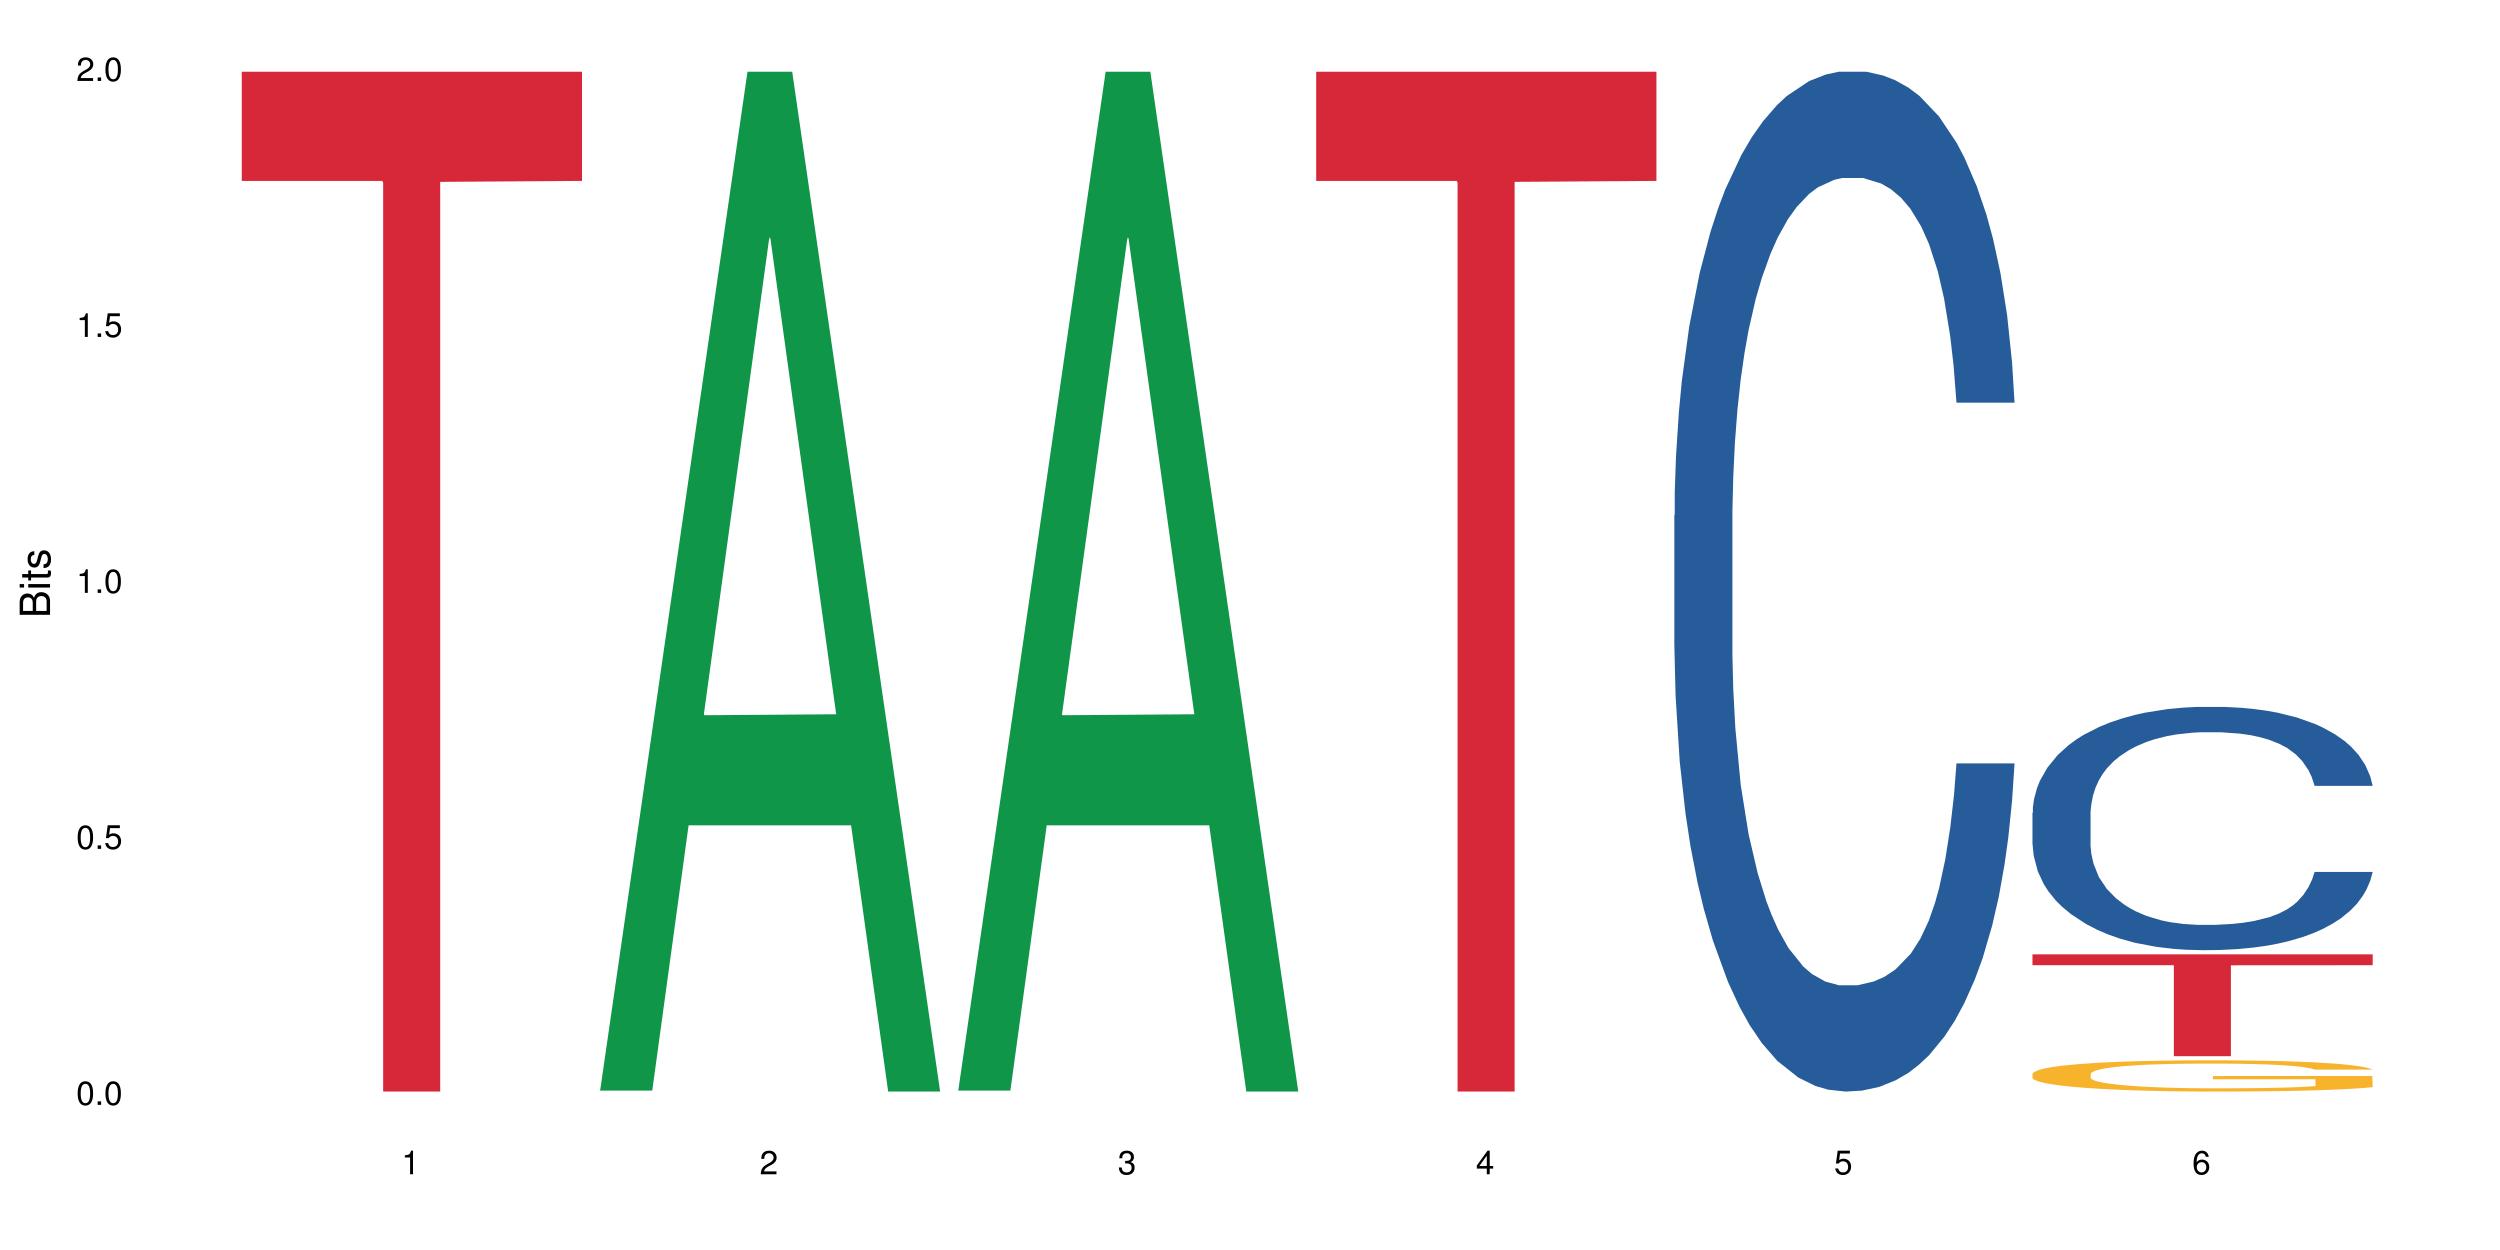 <?xml version="1.0" encoding="UTF-8"?>
<svg xmlns="http://www.w3.org/2000/svg" xmlns:xlink="http://www.w3.org/1999/xlink" width="720pt" height="360pt" viewBox="0 0 720 360" version="1.1">
<defs>
<g>
<symbol overflow="visible" id="glyph0-0">
<path style="stroke:none;" d=""/>
</symbol>
<symbol overflow="visible" id="glyph0-1">
<path style="stroke:none;" d="M 2.641 -6.797 C 2 -6.797 1.422 -6.531 1.078 -6.047 C 0.641 -5.453 0.406 -4.547 0.406 -3.297 C 0.406 -1 1.188 0.219 2.641 0.219 C 4.078 0.219 4.859 -1 4.859 -3.234 C 4.859 -4.562 4.656 -5.438 4.203 -6.047 C 3.844 -6.531 3.281 -6.797 2.641 -6.797 Z M 2.641 -6.047 C 3.547 -6.047 4 -5.125 4 -3.312 C 4 -1.375 3.562 -0.484 2.625 -0.484 C 1.734 -0.484 1.281 -1.422 1.281 -3.281 C 1.281 -5.141 1.734 -6.047 2.641 -6.047 Z M 2.641 -6.047 "/>
</symbol>
<symbol overflow="visible" id="glyph0-2">
<path style="stroke:none;" d="M 1.828 -1 L 0.828 -1 L 0.828 0 L 1.828 0 Z M 1.828 -1 "/>
</symbol>
<symbol overflow="visible" id="glyph0-3">
<path style="stroke:none;" d="M 4.562 -6.797 L 1.062 -6.797 L 0.547 -3.094 L 1.328 -3.094 C 1.719 -3.562 2.047 -3.734 2.578 -3.734 C 3.484 -3.734 4.062 -3.109 4.062 -2.094 C 4.062 -1.125 3.484 -0.531 2.578 -0.531 C 1.828 -0.531 1.375 -0.906 1.188 -1.672 L 0.328 -1.672 C 0.453 -1.109 0.547 -0.844 0.75 -0.594 C 1.125 -0.078 1.828 0.219 2.594 0.219 C 3.969 0.219 4.922 -0.781 4.922 -2.219 C 4.922 -3.562 4.031 -4.484 2.719 -4.484 C 2.25 -4.484 1.859 -4.359 1.469 -4.062 L 1.734 -5.969 L 4.562 -5.969 Z M 4.562 -6.797 "/>
</symbol>
<symbol overflow="visible" id="glyph0-4">
<path style="stroke:none;" d="M 2.484 -4.844 L 2.484 0 L 3.328 0 L 3.328 -6.797 L 2.766 -6.797 C 2.469 -5.75 2.281 -5.609 0.984 -5.453 L 0.984 -4.844 Z M 2.484 -4.844 "/>
</symbol>
<symbol overflow="visible" id="glyph0-5">
<path style="stroke:none;" d="M 4.859 -0.828 L 1.281 -0.828 C 1.359 -1.391 1.672 -1.75 2.5 -2.234 L 3.469 -2.75 C 4.406 -3.266 4.906 -3.969 4.906 -4.812 C 4.906 -5.375 4.672 -5.906 4.266 -6.266 C 3.859 -6.625 3.375 -6.797 2.719 -6.797 C 1.859 -6.797 1.219 -6.5 0.844 -5.922 C 0.609 -5.562 0.5 -5.125 0.484 -4.438 L 1.328 -4.438 C 1.359 -4.906 1.406 -5.188 1.531 -5.406 C 1.75 -5.812 2.188 -6.062 2.703 -6.062 C 3.469 -6.062 4.031 -5.516 4.031 -4.781 C 4.031 -4.25 3.719 -3.797 3.125 -3.438 L 2.234 -2.938 C 0.812 -2.141 0.406 -1.5 0.328 0 L 4.859 0 Z M 4.859 -0.828 "/>
</symbol>
<symbol overflow="visible" id="glyph0-6">
<path style="stroke:none;" d="M 2.125 -3.125 L 2.578 -3.125 C 3.516 -3.125 3.984 -2.703 3.984 -1.891 C 3.984 -1.031 3.469 -0.531 2.578 -0.531 C 1.656 -0.531 1.203 -0.984 1.156 -1.969 L 0.312 -1.969 C 0.344 -1.422 0.438 -1.078 0.609 -0.766 C 0.953 -0.109 1.625 0.219 2.547 0.219 C 3.953 0.219 4.859 -0.609 4.859 -1.906 C 4.859 -2.766 4.516 -3.25 3.703 -3.516 C 4.344 -3.766 4.656 -4.25 4.656 -4.938 C 4.656 -6.109 3.875 -6.797 2.578 -6.797 C 1.203 -6.797 0.484 -6.047 0.453 -4.609 L 1.297 -4.609 C 1.312 -5.016 1.344 -5.25 1.453 -5.453 C 1.641 -5.828 2.062 -6.062 2.594 -6.062 C 3.344 -6.062 3.797 -5.625 3.797 -4.906 C 3.797 -4.422 3.609 -4.141 3.25 -3.984 C 3.016 -3.891 2.719 -3.844 2.125 -3.844 Z M 2.125 -3.125 "/>
</symbol>
<symbol overflow="visible" id="glyph0-7">
<path style="stroke:none;" d="M 3.141 -1.625 L 3.141 0 L 3.984 0 L 3.984 -1.625 L 4.984 -1.625 L 4.984 -2.391 L 3.984 -2.391 L 3.984 -6.797 L 3.359 -6.797 L 0.266 -2.516 L 0.266 -1.625 Z M 3.141 -2.391 L 1 -2.391 L 3.141 -5.359 Z M 3.141 -2.391 "/>
</symbol>
<symbol overflow="visible" id="glyph0-8">
<path style="stroke:none;" d="M 4.781 -5.031 C 4.609 -6.141 3.891 -6.797 2.844 -6.797 C 2.094 -6.797 1.422 -6.438 1.031 -5.828 C 0.609 -5.172 0.406 -4.344 0.406 -3.094 C 0.406 -1.953 0.578 -1.234 0.984 -0.625 C 1.359 -0.078 1.953 0.219 2.703 0.219 C 3.984 0.219 4.922 -0.734 4.922 -2.078 C 4.922 -3.344 4.062 -4.234 2.844 -4.234 C 2.172 -4.234 1.641 -3.969 1.281 -3.469 C 1.281 -5.125 1.828 -6.047 2.797 -6.047 C 3.391 -6.047 3.797 -5.672 3.938 -5.031 Z M 2.734 -3.484 C 3.547 -3.484 4.062 -2.922 4.062 -2 C 4.062 -1.156 3.484 -0.531 2.703 -0.531 C 1.922 -0.531 1.328 -1.188 1.328 -2.047 C 1.328 -2.891 1.906 -3.484 2.734 -3.484 Z M 2.734 -3.484 "/>
</symbol>
<symbol overflow="visible" id="glyph1-0">
<path style="stroke:none;" d=""/>
</symbol>
<symbol overflow="visible" id="glyph1-1">
<path style="stroke:none;" d="M 0 -0.953 L 0 -4.891 C 0 -5.719 -0.234 -6.344 -0.734 -6.797 C -1.188 -7.234 -1.812 -7.469 -2.5 -7.469 C -3.547 -7.469 -4.188 -7 -4.625 -5.875 C -4.984 -6.672 -5.641 -7.094 -6.531 -7.094 C -7.156 -7.094 -7.734 -6.859 -8.141 -6.391 C -8.562 -5.938 -8.75 -5.344 -8.75 -4.5 L -8.75 -0.953 Z M -4.984 -2.062 L -7.766 -2.062 L -7.766 -4.219 C -7.766 -4.844 -7.688 -5.203 -7.453 -5.5 C -7.219 -5.812 -6.859 -5.969 -6.375 -5.969 C -5.906 -5.969 -5.531 -5.812 -5.297 -5.5 C -5.062 -5.203 -4.984 -4.844 -4.984 -4.219 Z M -0.984 -2.062 L -4 -2.062 L -4 -4.781 C -4 -5.328 -3.859 -5.688 -3.578 -5.953 C -3.297 -6.219 -2.922 -6.359 -2.484 -6.359 C -2.062 -6.359 -1.688 -6.219 -1.406 -5.953 C -1.109 -5.688 -0.984 -5.328 -0.984 -4.781 Z M -0.984 -2.062 "/>
</symbol>
<symbol overflow="visible" id="glyph1-2">
<path style="stroke:none;" d="M -6.281 -1.797 L -6.281 -0.797 L 0 -0.797 L 0 -1.797 Z M -8.75 -1.797 L -8.75 -0.797 L -7.484 -0.797 L -7.484 -1.797 Z M -8.75 -1.797 "/>
</symbol>
<symbol overflow="visible" id="glyph1-3">
<path style="stroke:none;" d="M -6.281 -3.047 L -6.281 -2.016 L -8.016 -2.016 L -8.016 -1.016 L -6.281 -1.016 L -6.281 -0.172 L -5.469 -0.172 L -5.469 -1.016 L -0.719 -1.016 C -0.078 -1.016 0.281 -1.453 0.281 -2.234 C 0.281 -2.469 0.25 -2.719 0.188 -3.047 L -0.641 -3.047 C -0.609 -2.922 -0.594 -2.766 -0.594 -2.562 C -0.594 -2.141 -0.719 -2.016 -1.156 -2.016 L -5.469 -2.016 L -5.469 -3.047 Z M -6.281 -3.047 "/>
</symbol>
<symbol overflow="visible" id="glyph1-4">
<path style="stroke:none;" d="M -4.531 -5.25 C -5.766 -5.25 -6.469 -4.422 -6.469 -2.969 C -6.469 -1.516 -5.719 -0.562 -4.547 -0.562 C -3.562 -0.562 -3.094 -1.062 -2.734 -2.562 L -2.516 -3.484 C -2.344 -4.188 -2.094 -4.469 -1.625 -4.469 C -1.047 -4.469 -0.641 -3.875 -0.641 -3 C -0.641 -2.453 -0.797 -2 -1.062 -1.75 C -1.25 -1.594 -1.422 -1.531 -1.875 -1.469 L -1.875 -0.406 C -0.422 -0.453 0.281 -1.266 0.281 -2.922 C 0.281 -4.5 -0.5 -5.516 -1.719 -5.516 C -2.656 -5.516 -3.172 -4.984 -3.469 -3.734 L -3.703 -2.766 C -3.891 -1.953 -4.156 -1.609 -4.594 -1.609 C -5.172 -1.609 -5.547 -2.125 -5.547 -2.938 C -5.547 -3.75 -5.203 -4.172 -4.531 -4.203 Z M -4.531 -5.25 "/>
</symbol>
</g>
</defs>
<g id="surface10016">
<rect x="0" y="0" width="720" height="360" style="fill:rgb(100%,100%,100%);fill-opacity:1;stroke:none;"/>
<path style=" stroke:none;fill-rule:nonzero;fill:rgb(83.922%,15.686%,22.353%);fill-opacity:1;" d="M 69.629 20.664 L 167.617 20.664 L 167.617 52.102 L 126.777 52.379 L 126.777 314.371 L 110.348 314.371 L 110.348 52.652 L 110.109 52.102 L 69.629 52.102 Z M 69.629 20.664 "/>
<path style=" stroke:none;fill-rule:nonzero;fill:rgb(6.275%,58.824%,28.235%);fill-opacity:1;" d="M 172.773 314.094 L 172.879 313.82 L 215.277 20.664 L 228.152 20.664 L 270.762 314.371 L 255.789 314.371 L 245.113 237.703 L 198.316 237.703 L 187.848 314.094 L 172.773 314.094 L 202.82 205.988 L 240.82 205.711 L 221.871 68.648 L 221.664 68.375 L 221.453 69.199 L 202.715 205.711 L 202.82 205.988 Z M 172.773 314.094 "/>
<path style=" stroke:none;fill-rule:nonzero;fill:rgb(6.275%,58.824%,28.235%);fill-opacity:1;" d="M 275.918 314.094 L 276.023 313.82 L 318.422 20.664 L 331.297 20.664 L 373.906 314.371 L 358.934 314.371 L 348.258 237.703 L 301.461 237.703 L 290.992 314.094 L 275.918 314.094 L 305.961 205.988 L 343.965 205.711 L 325.016 68.648 L 324.805 68.375 L 324.598 69.199 L 305.859 205.711 L 305.961 205.988 Z M 275.918 314.094 "/>
<path style=" stroke:none;fill-rule:nonzero;fill:rgb(83.922%,15.686%,22.353%);fill-opacity:1;" d="M 379.062 20.664 L 477.047 20.664 L 477.047 52.102 L 436.211 52.379 L 436.211 314.371 L 419.781 314.371 L 419.781 52.652 L 419.543 52.102 L 379.062 52.102 Z M 379.062 20.664 "/>
<path style=" stroke:none;fill-rule:nonzero;fill:rgb(14.51%,36.078%,60%);fill-opacity:1;" d="M 482.207 148.457 L 482.324 148.188 L 482.324 141.742 L 482.684 131.543 L 483.52 118.656 L 484.355 109.797 L 486.508 93.957 L 489.496 78.652 L 492.602 66.84 L 494.871 59.859 L 496.902 54.492 L 501.562 44.559 L 504.551 39.457 L 507.777 34.891 L 511.723 30.328 L 514.59 27.645 L 521.043 23.348 L 525.82 21.469 L 529.527 20.664 L 537.531 20.664 L 542.312 21.738 L 545.777 23.078 L 549.602 25.227 L 552.828 27.645 L 558.445 33.551 L 563.465 41.066 L 565.734 45.363 L 569.32 53.684 L 572.066 61.738 L 573.98 68.719 L 576.129 78.652 L 578.043 90.734 L 579.477 104.426 L 580.191 115.969 L 563.465 115.969 L 562.625 105.23 L 561.672 96.91 L 559.879 85.902 L 558.086 78.117 L 555.578 70.332 L 553.305 65.23 L 550.199 60.129 L 547.449 56.906 L 544.582 54.492 L 541.836 52.879 L 536.578 51.27 L 530.484 51.27 L 528.211 51.805 L 523.551 53.953 L 521.043 55.832 L 517.457 59.59 L 514.949 63.082 L 511.961 68.449 L 509.93 73.016 L 507.418 79.996 L 505.629 86.172 L 503.598 95.031 L 502.402 101.742 L 501.324 109.258 L 500.371 118.117 L 499.652 127.516 L 499.176 137.449 L 498.934 147.113 L 498.934 188.727 L 499.176 198.391 L 499.773 209.668 L 501.324 226.043 L 503.598 240.273 L 506.227 251.547 L 508.734 259.602 L 510.168 263.359 L 512.078 267.656 L 515.066 273.027 L 519.371 278.395 L 521.879 280.543 L 525.703 282.691 L 529.645 283.766 L 534.902 283.766 L 539.562 282.691 L 542.672 281.348 L 545.898 279.199 L 550.32 274.637 L 553.066 270.34 L 555.457 265.242 L 557.25 260.141 L 558.445 255.844 L 560.238 247.52 L 561.672 238.395 L 562.746 228.996 L 563.465 219.867 L 580.191 219.867 L 579.477 230.609 L 578.402 241.078 L 577.324 248.863 L 575.652 258.262 L 573.738 266.582 L 570.992 275.98 L 568.723 282.152 L 565.734 288.867 L 562.984 293.969 L 559.996 298.531 L 555.578 303.898 L 552.707 306.586 L 549.602 309 L 545.898 311.148 L 541.238 313.027 L 536.219 314.102 L 531.559 314.371 L 526.539 313.832 L 522.836 312.762 L 517.934 310.344 L 511.84 305.512 L 507.418 300.41 L 503.953 295.309 L 500.969 289.941 L 497.621 282.691 L 493.32 270.879 L 490.691 261.75 L 488.898 254.234 L 486.867 243.762 L 485.434 234.367 L 483.758 219.332 L 482.562 200.27 L 482.207 185.504 Z M 482.207 148.457 "/>
<path style=" stroke:none;fill-rule:nonzero;fill:rgb(14.51%,36.078%,60%);fill-opacity:1;" d="M 585.352 234.078 L 585.469 234.016 L 585.469 232.477 L 585.828 230.043 L 586.664 226.969 L 587.5 224.855 L 589.652 221.078 L 592.641 217.426 L 595.746 214.609 L 598.016 212.941 L 600.047 211.66 L 604.707 209.293 L 607.695 208.074 L 610.922 206.988 L 614.867 205.898 L 617.734 205.258 L 624.188 204.23 L 628.965 203.785 L 632.672 203.594 L 640.676 203.594 L 645.457 203.848 L 648.922 204.168 L 652.746 204.68 L 655.973 205.258 L 661.59 206.668 L 666.609 208.461 L 668.879 209.484 L 672.461 211.469 L 675.211 213.391 L 677.125 215.055 L 679.273 217.426 L 681.188 220.309 L 682.621 223.574 L 683.336 226.328 L 666.609 226.328 L 665.77 223.766 L 664.816 221.781 L 663.023 219.156 L 661.23 217.297 L 658.723 215.441 L 656.449 214.223 L 653.344 213.008 L 650.594 212.238 L 647.727 211.66 L 644.98 211.277 L 639.723 210.895 L 633.625 210.895 L 631.355 211.02 L 626.695 211.535 L 624.188 211.98 L 620.602 212.879 L 618.094 213.711 L 615.105 214.992 L 613.074 216.082 L 610.562 217.746 L 608.77 219.219 L 606.738 221.332 L 605.547 222.934 L 604.469 224.727 L 603.512 226.84 L 602.797 229.082 L 602.32 231.453 L 602.078 233.758 L 602.078 243.684 L 602.32 245.992 L 602.918 248.68 L 604.469 252.586 L 606.738 255.98 L 609.367 258.672 L 611.879 260.594 L 613.312 261.488 L 615.223 262.516 L 618.211 263.797 L 622.512 265.078 L 625.023 265.59 L 628.848 266.102 L 632.789 266.355 L 638.047 266.355 L 642.707 266.102 L 645.816 265.781 L 649.043 265.27 L 653.465 264.18 L 656.211 263.156 L 658.602 261.938 L 660.395 260.723 L 661.59 259.695 L 663.383 257.711 L 664.816 255.535 L 665.891 253.293 L 666.609 251.113 L 683.336 251.113 L 682.621 253.676 L 681.543 256.176 L 680.469 258.031 L 678.797 260.273 L 676.883 262.258 L 674.137 264.5 L 671.867 265.973 L 668.879 267.574 L 666.129 268.793 L 663.141 269.879 L 658.723 271.16 L 655.852 271.801 L 652.746 272.379 L 649.043 272.891 L 644.383 273.34 L 639.363 273.594 L 634.703 273.66 L 629.684 273.531 L 625.98 273.273 L 621.078 272.699 L 614.984 271.547 L 610.562 270.328 L 607.098 269.109 L 604.109 267.832 L 600.766 266.102 L 596.465 263.281 L 593.836 261.105 L 592.043 259.312 L 590.012 256.812 L 588.578 254.574 L 586.902 250.984 L 585.707 246.438 L 585.352 242.918 Z M 585.352 234.078 "/>
<path style=" stroke:none;fill-rule:nonzero;fill:rgb(96.863%,70.196%,16.863%);fill-opacity:1;" d="M 585.352 309.227 L 585.469 309.219 L 585.469 309.055 L 585.949 308.684 L 587.141 308.176 L 588.695 307.754 L 590.367 307.426 L 591.445 307.254 L 593.238 307.008 L 594.789 306.828 L 598.734 306.457 L 603.754 306.113 L 606.5 305.965 L 609.609 305.824 L 614.027 305.668 L 616.062 305.609 L 622.273 305.48 L 629.324 305.398 L 637.094 305.371 L 640.676 305.379 L 645.578 305.414 L 652.27 305.504 L 656.094 305.586 L 659.078 305.668 L 662.188 305.773 L 666.012 305.938 L 669.594 306.137 L 672.461 306.332 L 675.332 306.582 L 677.723 306.844 L 679.754 307.129 L 681.543 307.477 L 682.621 307.762 L 683.336 308.051 L 666.727 308.051 L 665.77 307.762 L 664.695 307.543 L 662.902 307.27 L 661.109 307.074 L 659.316 306.918 L 655.973 306.703 L 653.105 306.57 L 649.52 306.457 L 646.055 306.383 L 642.109 306.332 L 639.723 306.316 L 633.387 306.316 L 627.652 306.375 L 624.305 306.441 L 621.914 306.508 L 618.57 306.629 L 616.539 306.727 L 615.344 306.793 L 611.758 307.047 L 609.367 307.277 L 608.055 307.434 L 606.383 307.68 L 605.188 307.902 L 603.871 308.23 L 603.156 308.477 L 602.199 309.039 L 602.078 310.516 L 602.438 310.828 L 603.156 311.164 L 604.109 311.461 L 605.547 311.773 L 606.98 312.012 L 609.488 312.332 L 611.641 312.547 L 613.312 312.688 L 616.539 312.906 L 617.852 312.98 L 620.961 313.129 L 624.188 313.246 L 628.129 313.344 L 631.117 313.395 L 635.898 313.434 L 641.992 313.434 L 649.16 313.383 L 653.703 313.32 L 656.809 313.254 L 658.84 313.195 L 661.352 313.105 L 663.141 313.023 L 664.816 312.934 L 666.848 312.793 L 666.848 310.828 L 637.332 310.82 L 637.332 309.898 L 683.219 309.891 L 683.336 313.105 L 680.828 313.328 L 677.723 313.539 L 674.734 313.703 L 671.625 313.844 L 667.203 314 L 663.621 314.098 L 658.125 314.215 L 653.105 314.289 L 647.848 314.336 L 643.188 314.363 L 637.691 314.371 L 632.789 314.355 L 627.531 314.305 L 623.352 314.238 L 619.527 314.156 L 615.703 314.051 L 610.922 313.879 L 607.816 313.738 L 604.59 313.566 L 601.363 313.359 L 598.496 313.137 L 596.582 312.965 L 594.672 312.77 L 592.641 312.523 L 590.727 312.242 L 589.293 311.988 L 587.98 311.699 L 587.023 311.43 L 586.066 311.059 L 585.59 310.762 L 585.352 310.508 Z M 585.352 309.227 "/>
<path style=" stroke:none;fill-rule:nonzero;fill:rgb(83.922%,15.686%,22.353%);fill-opacity:1;" d="M 585.352 274.84 L 683.336 274.84 L 683.336 277.98 L 642.5 278.008 L 642.5 304.191 L 626.07 304.191 L 626.07 278.035 L 625.832 277.98 L 585.352 277.98 Z M 585.352 274.84 "/>
<g style="fill:rgb(0%,0%,0%);fill-opacity:1;">
  <use xlink:href="#glyph0-1" x="21.957" y="318.198"/>
  <use xlink:href="#glyph0-2" x="27.291" y="318.198"/>
  <use xlink:href="#glyph0-1" x="29.958" y="318.198"/>
</g>
<g style="fill:rgb(0%,0%,0%);fill-opacity:1;">
  <use xlink:href="#glyph0-1" x="21.957" y="244.476"/>
  <use xlink:href="#glyph0-2" x="27.291" y="244.476"/>
  <use xlink:href="#glyph0-3" x="29.958" y="244.476"/>
</g>
<g style="fill:rgb(0%,0%,0%);fill-opacity:1;">
  <use xlink:href="#glyph0-4" x="21.957" y="170.753"/>
  <use xlink:href="#glyph0-2" x="27.291" y="170.753"/>
  <use xlink:href="#glyph0-1" x="29.958" y="170.753"/>
</g>
<g style="fill:rgb(0%,0%,0%);fill-opacity:1;">
  <use xlink:href="#glyph0-4" x="21.957" y="97.034"/>
  <use xlink:href="#glyph0-2" x="27.291" y="97.034"/>
  <use xlink:href="#glyph0-3" x="29.958" y="97.034"/>
</g>
<g style="fill:rgb(0%,0%,0%);fill-opacity:1;">
  <use xlink:href="#glyph0-5" x="21.957" y="23.312"/>
  <use xlink:href="#glyph0-2" x="27.291" y="23.312"/>
  <use xlink:href="#glyph0-1" x="29.958" y="23.312"/>
</g>
<g style="fill:rgb(0%,0%,0%);fill-opacity:1;">
  <use xlink:href="#glyph0-4" x="115.621" y="338.19"/>
</g>
<g style="fill:rgb(0%,0%,0%);fill-opacity:1;">
  <use xlink:href="#glyph0-5" x="218.766" y="338.19"/>
</g>
<g style="fill:rgb(0%,0%,0%);fill-opacity:1;">
  <use xlink:href="#glyph0-6" x="321.91" y="338.19"/>
</g>
<g style="fill:rgb(0%,0%,0%);fill-opacity:1;">
  <use xlink:href="#glyph0-7" x="425.055" y="338.19"/>
</g>
<g style="fill:rgb(0%,0%,0%);fill-opacity:1;">
  <use xlink:href="#glyph0-3" x="528.199" y="338.19"/>
</g>
<g style="fill:rgb(0%,0%,0%);fill-opacity:1;">
  <use xlink:href="#glyph0-8" x="631.344" y="338.19"/>
</g>
<g style="fill:rgb(0%,0%,0%);fill-opacity:1;">
  <use xlink:href="#glyph1-1" x="14.412" y="178.016"/>
  <use xlink:href="#glyph1-2" x="14.412" y="170.012"/>
  <use xlink:href="#glyph1-3" x="14.412" y="167.348"/>
  <use xlink:href="#glyph1-4" x="14.412" y="164.012"/>
</g>
</g>
</svg>
